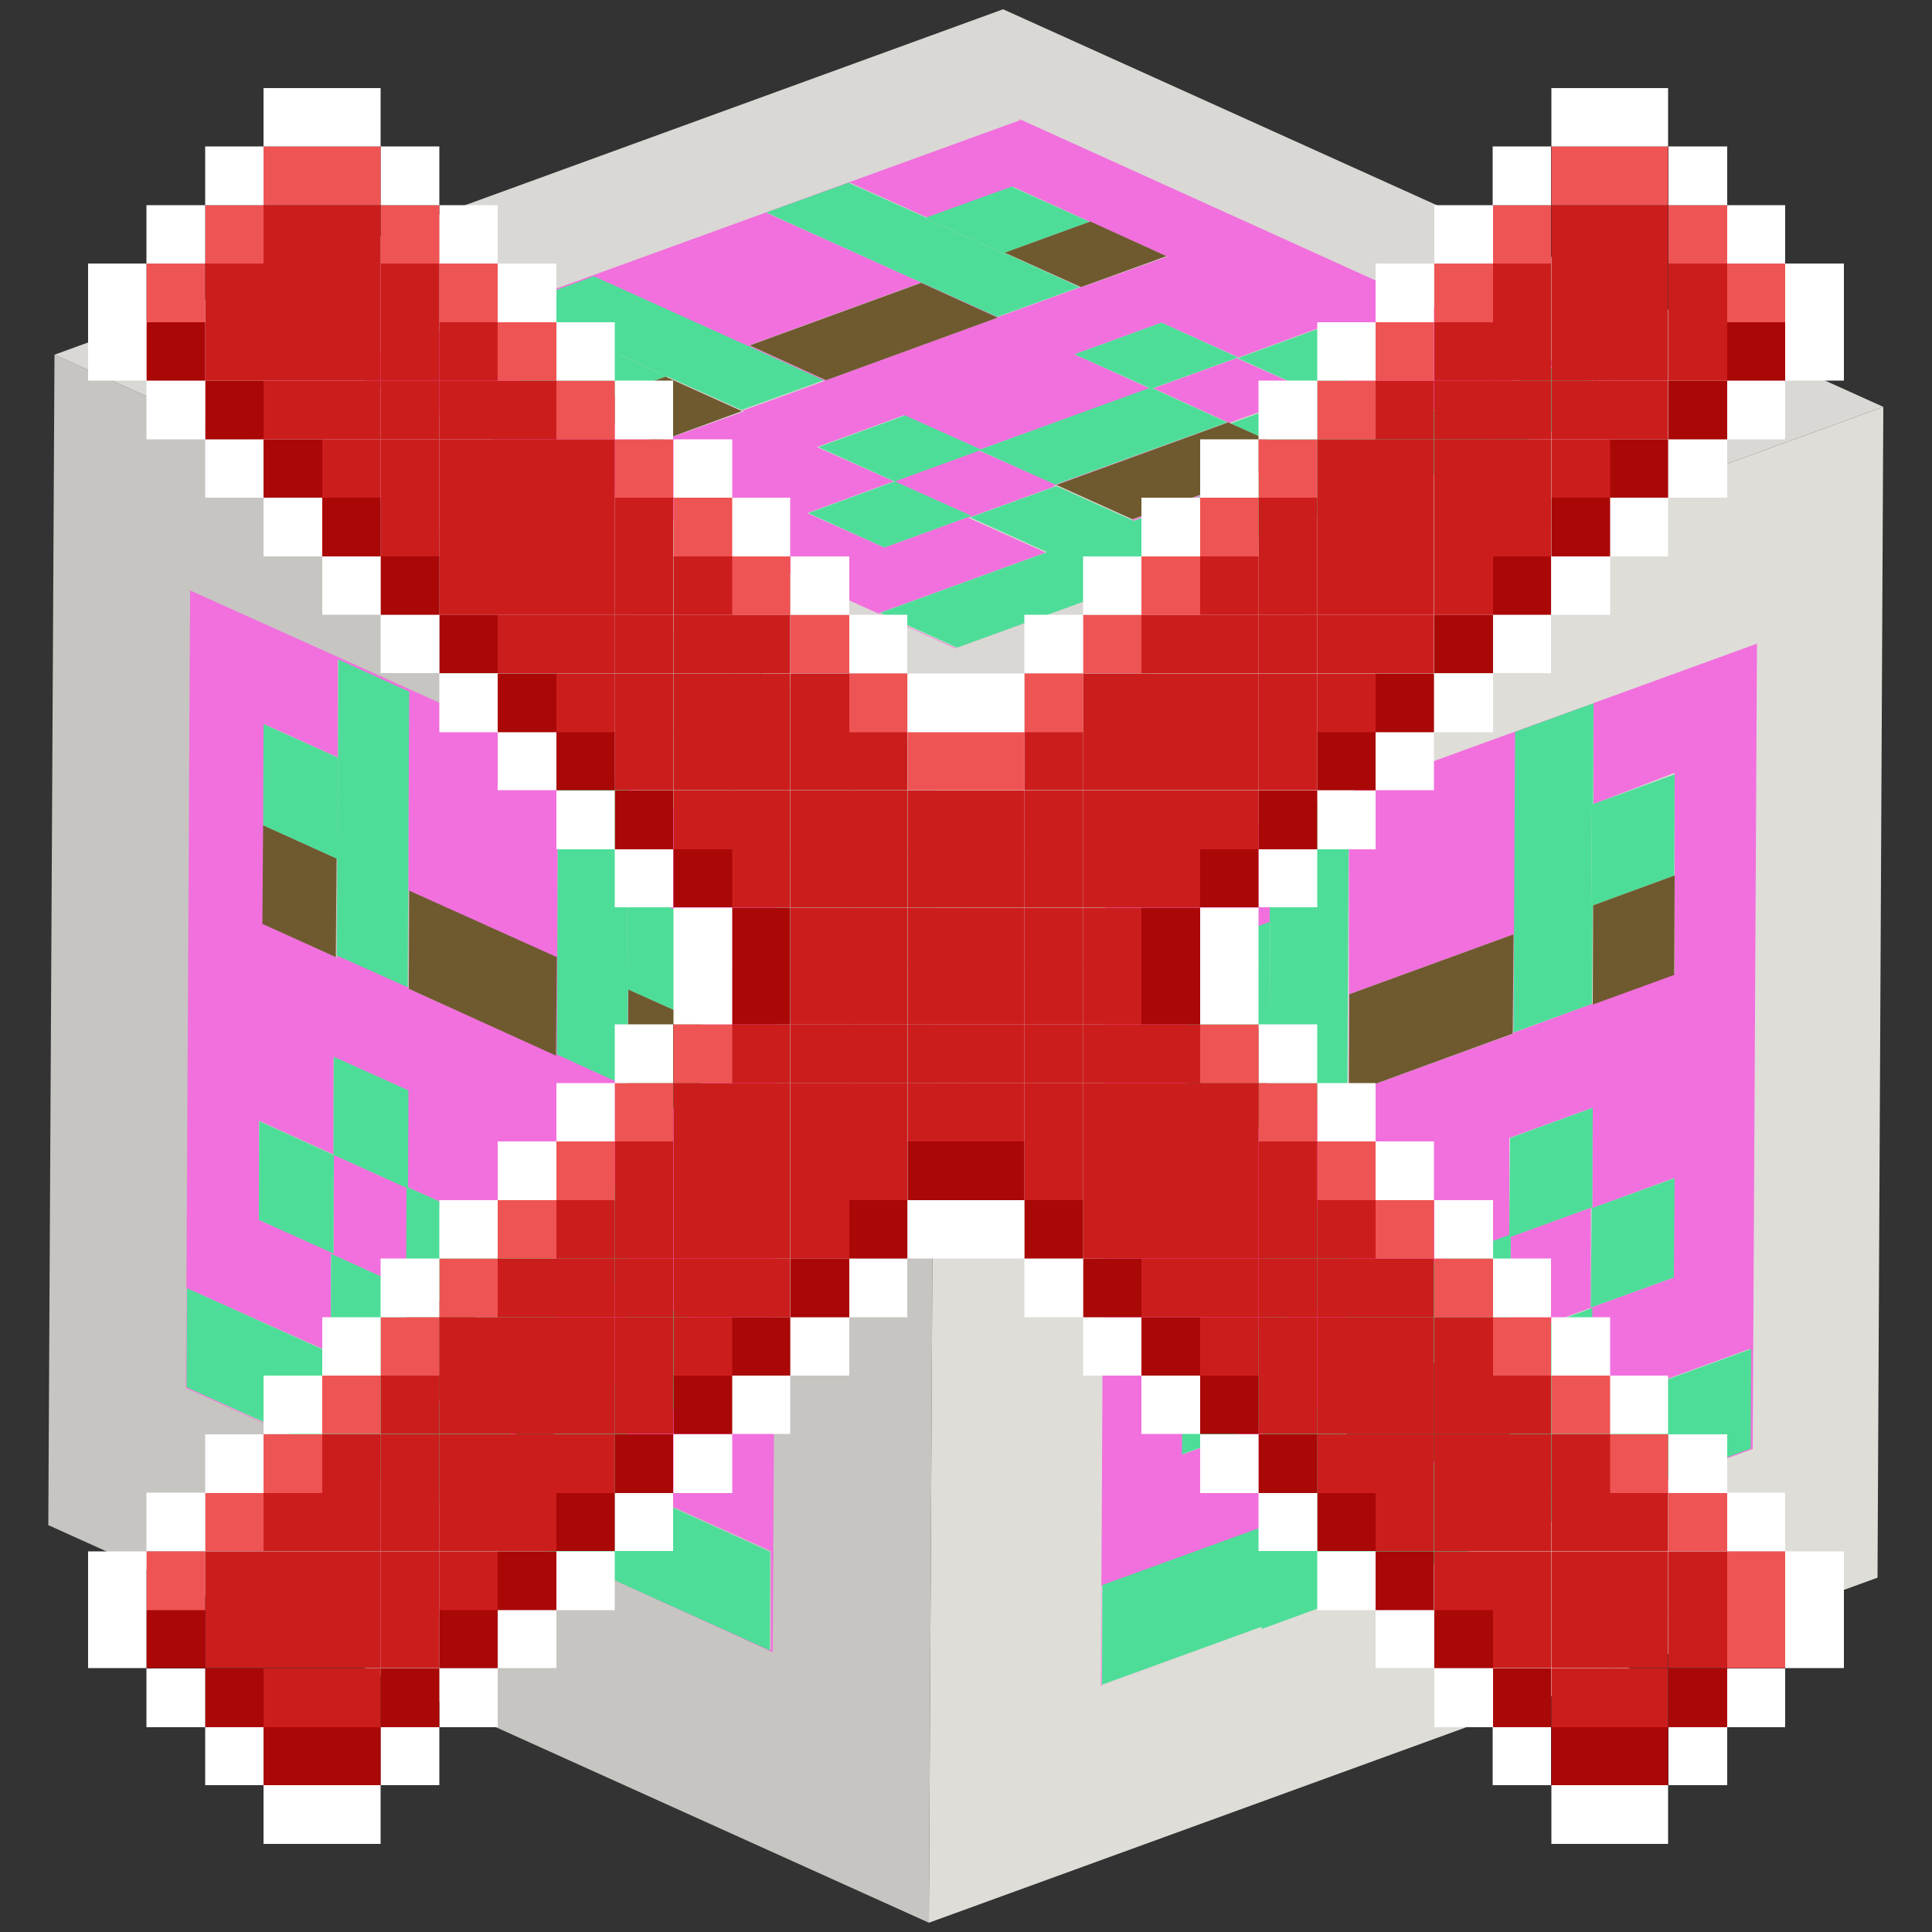 <svg id="Capa_1" data-name="Capa 1" xmlns="http://www.w3.org/2000/svg" xmlns:xlink="http://www.w3.org/1999/xlink" width="50" height="50" viewBox="0 0 50 50">
  <rect x="0" y="0" width="50" height="50" fill="#333333" stroke="none"/>
  <defs>
    <clipPath id="clip-path">
      <polygon points="24.04 49.76 1.25 39.47 1.41 9.18 24.2 19.47 24.04 49.76" fill="none"/>
    </clipPath>
    <clipPath id="clip-path-2">
      <polygon points="24.2 19.47 1.41 9.18 25.96 0.24 48.74 10.53 24.2 19.47" fill="none"/>
    </clipPath>
    <clipPath id="clip-path-3">
      <polygon points="48.74 10.53 48.59 40.83 24.04 49.76 24.2 19.47 48.74 10.53" fill="none"/>
    </clipPath>
  </defs>
  <g id="Figment_lido">
    <g style="isolation: isolate">
      <g>
        <polygon points="24.04 49.76 1.25 39.47 1.41 9.18 24.2 19.47 24.04 49.76" fill="#c7c5c1"/>
        <g style="isolation: isolate">
          <g clip-path="url(#clip-path)">
            <g>
              <path d="M16.21,35.91V33.37l1.93.87v2.54l-1.93-.87m-7.58-6V27.35l1.93.87v2.51l3.75,1.69V29.94l1.93.87v2.54l-1.9-.85V35l-3.82-1.72V30.74l-1.88-.85v2.55L6.7,31.57V29l1.92.87m1.95-4.3V23.05l3.82,1.72v2.54l-3.82-1.72m-1.83-6V17.07l1.83.83,0,7.65-1.83-.83V22.27l0,0v2.52l-1.9-.86,0-2.55h0V18.74l1.93.87m5.66,7.68,0-7.69,1.83.82,0,2.58,1.9.86v2.6h0V29l-1.9-.86V25.69h0v2.43l-1.83-.83m5.67-5.17L4.92,15.28,4.81,35.92l3.73,1.69v0L4.83,35.9V33.34L8.56,35V32.45l1.92.87,0,2.56,3.82,1.73v-.07L10.5,35.83V33.29L14.34,35v.08l1.91.86v2.53l3.7,1.67v2.56l-9.46-4.27v0L20,42.76l.11-20.64" fill="#f170dd"/>
              <polyline points="10.59 17.9 8.76 17.07 8.75 19.61 8.75 19.61 8.74 22.27 8.73 22.27 8.72 24.73 10.55 25.55 10.59 17.9" fill="#4edd98"/>
              <polyline points="16.28 20.42 14.45 19.6 14.41 27.29 16.23 28.12 16.25 25.69 16.22 25.67 16.23 22.99 16.26 23 16.28 20.42" fill="#4edd98"/>
              <polyline points="10.49 33.32 8.57 32.45 8.56 35.02 4.84 33.34 4.83 35.9 8.54 37.57 8.54 37.6 8.54 37.63 10.46 38.5 10.46 38.47 10.46 38.44 19.92 42.71 19.93 40.16 16.23 38.48 16.24 35.95 14.34 35.09 14.32 37.55 14.29 37.54 14.29 37.61 10.47 35.88 10.49 33.32" fill="#4edd98"/>
              <polyline points="14.31 32.42 10.56 30.73 10.56 30.76 10.52 30.74 10.51 33.26 14.33 34.98 14.34 32.5 14.31 32.48 14.31 32.42" fill="#4edd98"/>
              <polyline points="10.57 28.22 8.64 27.35 8.63 29.89 8.64 29.89 10.52 30.74 10.56 30.76 10.56 30.73 10.57 28.22" fill="#4edd98"/>
              <polyline points="16.25 30.81 14.32 29.94 14.31 32.42 14.31 32.48 14.34 32.5 16.24 33.35 16.25 30.81" fill="#4edd98"/>
              <polyline points="18.15 34.24 16.22 33.37 16.21 35.91 18.14 36.78 18.15 34.24" fill="#4edd98"/>
              <polyline points="8.64 29.89 8.63 29.89 6.71 29.02 6.7 31.57 8.63 32.44 8.64 29.89" fill="#4edd98"/>
              <polyline points="18.16 23.86 16.26 23 16.23 22.99 16.22 25.67 16.25 25.69 16.26 25.69 16.26 25.61 18.15 26.46 18.16 23.86" fill="#4edd98"/>
              <polyline points="8.75 19.61 8.75 19.61 6.82 18.74 6.81 21.36 8.71 22.22 8.71 22.25 8.73 22.27 8.74 22.27 8.75 19.61" fill="#4edd98"/>
              <polyline points="14.41 24.77 10.59 23.05 10.58 25.59 14.39 27.32 14.41 24.77" fill="#6f5a2f"/>
              <polyline points="14.34 35.01 10.52 33.29 10.5 35.83 14.29 37.54 14.32 37.55 14.34 35.09 14.34 35.01" fill="#6f5a2f"/>
              <polyline points="18.16 26.46 18.15 26.46 16.26 25.61 16.26 25.69 16.25 28.15 18.14 29.01 18.16 26.46" fill="#6f5a2f"/>
              <polyline points="8.71 22.22 6.81 21.36 6.81 21.36 6.79 23.91 8.69 24.77 8.71 22.25 8.71 22.22" fill="#6f5a2f"/>
            </g>
          </g>
        </g>
      </g>
      <g>
        <polygon points="24.2 19.47 1.41 9.18 25.96 0.24 48.74 10.53 24.2 19.47" fill="#dad8d4"/>
        <g style="isolation: isolate">
          <g clip-path="url(#clip-path-2)">
            <g>
              <path d="M34,10.16l-2-.89,2.24-.82,2,.89L34,10.16m-10.86,2.3-2-.89,2.24-.82,2,.88,4.37-1.58-1.94-.88,2.25-.82,2,.9-2.21.8,1.93.88-4.45,1.61-2-.88-2.19.8,2,.89-2.25.82-2-.89,2.23-.82M21.38,9.84l-2-.9,4.44-1.62,2,.9L21.38,9.84m-6.17-1-2-.89,2.13-.78,6,2.69-2.13.77-1.91-.86h0l1.95.88L17,11.45l-2-.89h0l-2-.92,2.24-.81m10.6-.62-6-2.7L22,4.73l2,.9,2.21-.8,2,.91h0l2,.9L28,7.43l-1.92-.86h0l1.89.86-2.13.77m.56-5.09L8.72,9.53l16,7.25,4.34-1.58h0l-4.32,1.57-2-.9,4.32-1.57-2-.9,2.23-.81,2,.9,4.44-1.62-.05,0-4.42,1.6-2-.89,4.45-1.62.06,0,2.22-.81L36,11l4.31-1.57,2,.9-11,4,0,0,11.07-4-16-7.25" fill="#f170dd"/>
              <polyline points="15.37 7.15 13.24 7.93 15.21 8.82 15.22 8.81 17.29 9.75 17.28 9.75 19.19 10.61 21.32 9.84 15.37 7.15" fill="#4edd98"/>
              <polyline points="21.96 4.73 19.83 5.5 25.81 8.2 27.94 7.43 26.05 6.57 26.02 6.59 23.93 5.64 23.97 5.63 21.96 4.73" fill="#4edd98"/>
              <polyline points="27.34 12.58 25.11 13.39 27.1 14.29 22.78 15.86 24.77 16.76 29.09 15.19 29.11 15.2 29.13 15.21 31.37 14.39 31.35 14.39 31.32 14.38 42.34 10.37 40.35 9.47 36.04 11.04 34.07 10.15 31.85 10.96 33.76 11.82 33.73 11.84 33.78 11.86 29.34 13.48 27.34 12.58" fill="#4edd98"/>
              <polyline points="29.75 10.04 25.38 11.63 25.4 11.64 25.35 11.66 27.31 12.54 31.76 10.93 29.83 10.05 29.79 10.07 29.75 10.04" fill="#4edd98"/>
              <polyline points="23.42 10.75 21.18 11.57 23.15 12.46 23.16 12.46 25.35 11.66 25.4 11.64 25.38 11.63 23.42 10.75" fill="#4edd98"/>
              <polyline points="30.06 8.35 27.81 9.17 29.75 10.04 29.79 10.07 29.83 10.05 32.04 9.25 30.06 8.35" fill="#4edd98"/>
              <polyline points="34.28 8.45 32.03 9.27 34.01 10.16 36.26 9.34 34.28 8.45" fill="#4edd98"/>
              <polyline points="23.16 12.46 23.15 12.46 20.92 13.28 22.89 14.17 25.14 13.35 23.16 12.46" fill="#4edd98"/>
              <polyline points="26.18 4.83 23.97 5.63 23.93 5.64 26.02 6.59 26.05 6.57 26.07 6.57 26 6.54 28.2 5.74 26.18 4.83" fill="#4edd98"/>
              <polyline points="15.22 8.81 15.21 8.82 12.97 9.63 15.01 10.55 17.22 9.75 17.25 9.76 17.28 9.75 17.29 9.75 15.22 8.81" fill="#4edd98"/>
              <polyline points="23.84 7.32 19.4 8.94 21.38 9.84 25.82 8.22 23.84 7.32" fill="#6f5a2f"/>
              <polyline points="31.79 10.93 27.34 12.55 29.31 13.44 33.73 11.84 33.76 11.82 31.85 10.96 31.79 10.93" fill="#6f5a2f"/>
              <polyline points="28.21 5.73 28.2 5.74 26 6.54 26.07 6.57 27.98 7.43 30.19 6.63 28.21 5.73" fill="#6f5a2f"/>
              <polyline points="17.22 9.75 15.01 10.55 15.01 10.56 16.99 11.45 19.2 10.64 17.25 9.76 17.22 9.75" fill="#6f5a2f"/>
            </g>
          </g>
        </g>
      </g>
      <g>
        <polygon points="48.74 10.53 48.59 40.83 24.04 49.76 24.2 19.47 48.74 10.53" fill="#dfddd8"/>
        <g style="isolation: isolate">
          <g clip-path="url(#clip-path-3)">
            <g>
              <path d="M41.17,33.84l0-2.56,2.15-.79,0,2.57-2.15.78m-8.43.45V31.73l2.15-.79v2.54L39.06,32V29.45l2.15-.78v2.57L39.1,32l0,2.51-4.25,1.55V33.53l-2.09.76v2.57l-2.15.78V35.07l2.14-.78m2.17-6V25.73l4.25-1.55,0,2.57L34.91,28.3m-2-4.45,0-2.56,2-.74,0,7.73-2,.74V26.54h0v2.54l-2.12.77,0-2.57h0V24.63l2.14-.78m6.31,2.87,0-7.78,2-.74v2.61L43.34,20v2.62h0v2.57L41.22,26V23.51h0l0,2.46-2,.74m6.3-10.07L28.6,22.79l-.11,20.85,4.16-1.51v0l-4.14,1.5,0-2.58,4.13-1.5v-2.6l2.14-.77,0,2.59L39,37.19v-.07l-4.21,1.54V36.09l4.25-1.54v.08l2.12-.78v2.56l4.12-1.5v2.58L34.78,41.32v0L45.36,37.5l.11-20.85" fill="#f170dd"/>
              <polyline points="34.91 20.55 32.88 21.29 32.86 23.86 32.87 23.85 32.86 26.54 32.85 26.54 32.84 29.02 34.87 28.28 34.91 20.55" fill="#4edd98"/>
              <polyline points="41.24 18.2 39.21 18.94 39.17 26.72 41.2 25.98 41.22 23.52 41.18 23.53 41.2 20.82 41.23 20.81 41.24 18.2" fill="#4edd98"/>
              <polyline points="34.81 36.15 32.67 36.92 32.66 39.52 28.53 41.02 28.52 43.6 32.65 42.1 32.65 42.13 32.65 42.16 34.78 41.38 34.78 41.35 34.78 41.32 45.31 37.49 45.32 34.91 41.2 36.41 41.21 33.85 39.09 34.63 39.08 37.11 39.04 37.12 39.04 37.19 34.8 38.74 34.81 36.15" fill="#4edd98"/>
              <polyline points="39.06 31.96 34.89 33.48 34.89 33.51 34.84 33.53 34.83 36.07 39.08 34.52 39.1 32.01 39.06 32.02 39.06 31.96" fill="#4edd98"/>
              <polyline points="34.9 30.94 32.75 31.73 32.74 34.29 32.75 34.29 34.84 33.53 34.89 33.51 34.89 33.48 34.9 30.94" fill="#4edd98"/>
              <polyline points="41.22 28.67 39.08 29.45 39.06 31.96 39.06 32.02 39.1 32.01 41.21 31.24 41.22 28.67" fill="#4edd98"/>
              <polyline points="43.34 30.49 41.19 31.27 41.17 33.84 43.32 33.06 43.34 30.49" fill="#4edd98"/>
              <polyline points="32.75 34.29 32.74 34.29 30.6 35.07 30.59 37.64 32.74 36.86 32.75 34.29" fill="#4edd98"/>
              <polyline points="43.34 20.04 41.23 20.81 41.2 20.82 41.18 23.53 41.22 23.52 41.23 23.52 41.23 23.43 43.33 22.66 43.34 20.04" fill="#4edd98"/>
              <polyline points="32.87 23.85 32.86 23.86 30.72 24.63 30.71 27.28 32.82 26.52 32.82 26.55 32.85 26.54 32.86 26.54 32.87 23.85" fill="#4edd98"/>
              <polyline points="39.17 24.18 34.92 25.73 34.91 28.3 39.15 26.75 39.17 24.18" fill="#6f5a2f"/>
              <polyline points="39.09 34.55 34.84 36.09 34.83 38.66 39.04 37.12 39.08 37.11 39.09 34.63 39.09 34.55" fill="#6f5a2f"/>
              <polyline points="43.34 22.66 43.33 22.66 41.23 23.43 41.23 23.52 41.22 26 43.33 25.23 43.34 22.66" fill="#6f5a2f"/>
              <polyline points="32.82 26.52 30.71 27.28 30.7 27.29 30.69 29.86 32.8 29.09 32.82 26.55 32.82 26.52" fill="#6f5a2f"/>
            </g>
          </g>
        </g>
      </g>
    </g>
  </g>
  <g>
    <rect x="46.2" y="41.66" width="1.52" height="1.51" fill="#fff"/>
    <rect x="46.2" y="40.15" width="1.52" height="1.52" fill="#fff"/>
    <rect x="46.2" y="8.34" width="1.52" height="1.51" fill="#fff"/>
    <rect x="46.2" y="6.82" width="1.52" height="1.52" fill="#fff"/>
    <rect x="44.69" y="43.18" width="1.51" height="1.52" fill="#fff"/>
    <rect x="44.69" y="41.66" width="1.51" height="1.51" fill="#ef5454"/>
    <rect x="44.69" y="40.15" width="1.51" height="1.52" fill="#ef5454"/>
    <rect x="44.69" y="38.63" width="1.51" height="1.51" fill="#fff"/>
    <rect x="44.69" y="9.85" width="1.51" height="1.52" fill="#fff"/>
    <rect x="44.69" y="8.34" width="1.51" height="1.51" fill="#aa0707"/>
    <rect x="44.69" y="6.82" width="1.51" height="1.52" fill="#ef5454"/>
    <rect x="44.69" y="5.31" width="1.51" height="1.51" fill="#fff"/>
    <rect x="43.18" y="44.69" width="1.52" height="1.51" fill="#fff"/>
    <rect x="43.18" y="43.18" width="1.52" height="1.52" fill="#aa0707"/>
    <rect x="43.18" y="41.66" width="1.52" height="1.51" fill="#cc1d1d"/>
    <rect x="43.18" y="40.15" width="1.52" height="1.52" fill="#cc1d1d"/>
    <rect x="43.18" y="38.63" width="1.52" height="1.51" fill="#ef5454"/>
    <rect x="43.18" y="37.12" width="1.52" height="1.52" fill="#fff"/>
    <rect x="43.18" y="11.37" width="1.52" height="1.51" fill="#fff"/>
    <rect x="43.18" y="9.85" width="1.52" height="1.52" fill="#aa0707"/>
    <rect x="43.18" y="8.34" width="1.52" height="1.51" fill="#cc1d1d"/>
    <rect x="43.18" y="6.82" width="1.52" height="1.52" fill="#cc1d1d"/>
    <rect x="43.18" y="5.31" width="1.52" height="1.51" fill="#ef5454"/>
    <rect x="43.18" y="3.79" width="1.52" height="1.52" fill="#fff"/>
    <rect x="41.66" y="46.2" width="1.51" height="1.52" fill="#fff"/>
    <rect x="41.66" y="44.69" width="1.51" height="1.51" fill="#aa0707"/>
    <rect x="41.66" y="43.18" width="1.51" height="1.52" fill="#cc1d1d"/>
    <rect x="41.66" y="41.66" width="1.51" height="1.51" fill="#cc1d1d"/>
    <rect x="41.66" y="40.15" width="1.51" height="1.52" fill="#cc1d1d"/>
    <rect x="41.66" y="38.63" width="1.51" height="1.51" fill="#cc1d1d"/>
    <rect x="41.66" y="37.12" width="1.51" height="1.52" fill="#ef5454"/>
    <rect x="41.66" y="35.6" width="1.51" height="1.51" fill="#fff"/>
    <rect x="41.66" y="12.88" width="1.51" height="1.52" fill="#fff"/>
    <rect x="41.66" y="11.37" width="1.51" height="1.51" fill="#aa0707"/>
    <rect x="41.66" y="9.85" width="1.51" height="1.52" fill="#cc1d1d"/>
    <rect x="41.66" y="8.34" width="1.51" height="1.51" fill="#cc1d1d"/>
    <rect x="41.66" y="6.82" width="1.51" height="1.52" fill="#cc1d1d"/>
    <rect x="41.66" y="5.31" width="1.51" height="1.51" fill="#cc1d1d"/>
    <rect x="41.66" y="3.79" width="1.51" height="1.52" fill="#ef5454"/>
    <rect x="41.66" y="2.28" width="1.51" height="1.51" fill="#fff"/>
    <rect x="40.15" y="46.2" width="1.52" height="1.52" fill="#fff"/>
    <rect x="40.15" y="44.69" width="1.52" height="1.51" fill="#aa0707"/>
    <rect x="40.15" y="43.18" width="1.52" height="1.52" fill="#cc1d1d"/>
    <rect x="40.15" y="41.66" width="1.52" height="1.51" fill="#cc1d1d"/>
    <rect x="40.15" y="40.15" width="1.52" height="1.52" fill="#cc1d1d"/>
    <rect x="40.15" y="38.63" width="1.52" height="1.51" fill="#cc1d1d"/>
    <rect x="40.15" y="37.12" width="1.52" height="1.52" fill="#cc1d1d"/>
    <rect x="40.15" y="35.6" width="1.52" height="1.51" fill="#ef5454"/>
    <rect x="40.15" y="34.09" width="1.52" height="1.51" fill="#fff"/>
    <rect x="40.15" y="14.4" width="1.52" height="1.51" fill="#fff"/>
    <rect x="40.15" y="12.88" width="1.52" height="1.52" fill="#aa0707"/>
    <rect x="40.15" y="11.37" width="1.52" height="1.51" fill="#cc1d1d"/>
    <rect x="40.15" y="9.85" width="1.52" height="1.52" fill="#cc1d1d"/>
    <rect x="40.15" y="8.34" width="1.52" height="1.51" fill="#cc1d1d"/>
    <rect x="40.15" y="6.82" width="1.52" height="1.52" fill="#cc1d1d"/>
    <rect x="40.15" y="5.31" width="1.52" height="1.51" fill="#cc1d1d"/>
    <rect x="40.15" y="3.79" width="1.52" height="1.52" fill="#ef5454"/>
    <rect x="40.15" y="2.28" width="1.52" height="1.51" fill="#fff"/>
    <rect x="38.63" y="44.69" width="1.51" height="1.51" fill="#fff"/>
    <rect x="38.63" y="43.18" width="1.51" height="1.52" fill="#aa0707"/>
    <rect x="38.63" y="41.66" width="1.51" height="1.51" fill="#cc1d1d"/>
    <rect x="38.63" y="40.15" width="1.51" height="1.52" fill="#cc1d1d"/>
    <rect x="38.63" y="38.63" width="1.51" height="1.51" fill="#cc1d1d"/>
    <rect x="38.63" y="37.12" width="1.51" height="1.52" fill="#cc1d1d"/>
    <rect x="38.63" y="35.6" width="1.51" height="1.51" fill="#cc1d1d"/>
    <rect x="38.63" y="34.09" width="1.51" height="1.51" fill="#ef5454"/>
    <rect x="38.63" y="32.57" width="1.51" height="1.52" fill="#fff"/>
    <rect x="38.63" y="15.91" width="1.51" height="1.51" fill="#fff"/>
    <rect x="38.63" y="14.4" width="1.51" height="1.51" fill="#aa0707"/>
    <rect x="38.63" y="12.88" width="1.51" height="1.52" fill="#cc1d1d"/>
    <rect x="38.63" y="11.37" width="1.51" height="1.51" fill="#cc1d1d"/>
    <rect x="38.63" y="9.85" width="1.51" height="1.52" fill="#cc1d1d"/>
    <rect x="38.63" y="8.34" width="1.51" height="1.51" fill="#cc1d1d"/>
    <rect x="38.63" y="6.82" width="1.51" height="1.52" fill="#cc1d1d"/>
    <rect x="38.63" y="5.31" width="1.51" height="1.51" fill="#ef5454"/>
    <rect x="38.63" y="3.79" width="1.51" height="1.52" fill="#fff"/>
    <rect x="37.12" y="43.18" width="1.52" height="1.52" fill="#fff"/>
    <rect x="37.12" y="41.66" width="1.52" height="1.51" fill="#aa0707"/>
    <rect x="37.12" y="40.15" width="1.52" height="1.52" fill="#cc1d1d"/>
    <rect x="37.12" y="38.63" width="1.52" height="1.51" fill="#cc1d1d"/>
    <rect x="37.12" y="37.12" width="1.52" height="1.52" fill="#cc1d1d"/>
    <rect x="37.12" y="35.6" width="1.52" height="1.51" fill="#cc1d1d"/>
    <rect x="37.12" y="34.09" width="1.52" height="1.51" fill="#cc1d1d"/>
    <rect x="37.12" y="32.57" width="1.52" height="1.52" fill="#ef5454"/>
    <rect x="37.12" y="31.06" width="1.52" height="1.51" fill="#fff"/>
    <rect x="37.12" y="17.43" width="1.52" height="1.52" fill="#fff"/>
    <rect x="37.12" y="15.91" width="1.52" height="1.51" fill="#aa0707"/>
    <rect x="37.12" y="14.4" width="1.52" height="1.51" fill="#cc1d1d"/>
    <rect x="37.12" y="12.88" width="1.52" height="1.52" fill="#cc1d1d"/>
    <rect x="37.12" y="11.37" width="1.52" height="1.51" fill="#cc1d1d"/>
    <rect x="37.12" y="9.85" width="1.52" height="1.52" fill="#cc1d1d"/>
    <rect x="37.12" y="8.34" width="1.52" height="1.51" fill="#cc1d1d"/>
    <rect x="37.12" y="6.82" width="1.52" height="1.52" fill="#ef5454"/>
    <rect x="37.12" y="5.31" width="1.52" height="1.51" fill="#fff"/>
    <rect x="35.6" y="41.66" width="1.51" height="1.51" fill="#fff"/>
    <rect x="35.6" y="40.15" width="1.51" height="1.52" fill="#aa0707"/>
    <rect x="35.6" y="38.63" width="1.51" height="1.51" fill="#cc1d1d"/>
    <rect x="35.6" y="37.12" width="1.51" height="1.52" fill="#cc1d1d"/>
    <rect x="35.6" y="35.6" width="1.51" height="1.51" fill="#cc1d1d"/>
    <rect x="35.6" y="34.09" width="1.51" height="1.51" fill="#cc1d1d"/>
    <rect x="35.6" y="32.57" width="1.51" height="1.52" fill="#cc1d1d"/>
    <rect x="35.6" y="31.06" width="1.51" height="1.51" fill="#ef5454"/>
    <rect x="35.6" y="29.54" width="1.51" height="1.52" fill="#fff"/>
    <rect x="35.6" y="18.94" width="1.51" height="1.51" fill="#fff"/>
    <rect x="35.6" y="17.43" width="1.51" height="1.52" fill="#aa0707"/>
    <rect x="35.6" y="15.91" width="1.51" height="1.51" fill="#cc1d1d"/>
    <rect x="35.6" y="14.4" width="1.51" height="1.51" fill="#cc1d1d"/>
    <rect x="35.6" y="12.88" width="1.51" height="1.52" fill="#cc1d1d"/>
    <rect x="35.6" y="11.37" width="1.51" height="1.51" fill="#cc1d1d"/>
    <rect x="35.6" y="9.85" width="1.51" height="1.52" fill="#cc1d1d"/>
    <rect x="35.6" y="8.34" width="1.51" height="1.51" fill="#ef5454"/>
    <rect x="35.6" y="6.82" width="1.51" height="1.52" fill="#fff"/>
    <rect x="34.09" y="40.15" width="1.51" height="1.52" fill="#fff"/>
    <rect x="34.09" y="38.63" width="1.51" height="1.51" fill="#aa0707"/>
    <rect x="34.09" y="37.12" width="1.51" height="1.52" fill="#cc1d1d"/>
    <rect x="34.09" y="35.6" width="1.51" height="1.51" fill="#cc1d1d"/>
    <rect x="34.09" y="34.09" width="1.51" height="1.51" fill="#cc1d1d"/>
    <rect x="34.09" y="32.57" width="1.51" height="1.52" fill="#cc1d1d"/>
    <rect x="34.09" y="31.06" width="1.51" height="1.51" fill="#cc1d1d"/>
    <rect x="34.09" y="29.54" width="1.51" height="1.52" fill="#ef5454"/>
    <rect x="34.09" y="28.03" width="1.51" height="1.51" fill="#fff"/>
    <rect x="34.09" y="20.46" width="1.51" height="1.52" fill="#fff"/>
    <rect x="34.09" y="18.94" width="1.51" height="1.51" fill="#aa0707"/>
    <rect x="34.09" y="17.43" width="1.51" height="1.52" fill="#cc1d1d"/>
    <rect x="34.09" y="15.91" width="1.51" height="1.51" fill="#cc1d1d"/>
    <rect x="34.09" y="14.4" width="1.51" height="1.51" fill="#cc1d1d"/>
    <rect x="34.09" y="12.88" width="1.51" height="1.52" fill="#cc1d1d"/>
    <rect x="34.09" y="11.37" width="1.51" height="1.51" fill="#cc1d1d"/>
    <rect x="34.09" y="9.85" width="1.51" height="1.52" fill="#ef5454"/>
    <rect x="34.09" y="8.34" width="1.51" height="1.51" fill="#fff"/>
    <rect x="32.57" y="38.63" width="1.52" height="1.51" fill="#fff"/>
    <rect x="32.57" y="37.12" width="1.52" height="1.52" fill="#aa0707"/>
    <rect x="32.57" y="35.6" width="1.52" height="1.51" fill="#cc1d1d"/>
    <rect x="32.57" y="34.09" width="1.52" height="1.51" fill="#cc1d1d"/>
    <rect x="32.57" y="32.57" width="1.52" height="1.52" fill="#cc1d1d"/>
    <rect x="32.57" y="31.06" width="1.52" height="1.51" fill="#cc1d1d"/>
    <rect x="32.57" y="29.54" width="1.52" height="1.52" fill="#cc1d1d"/>
    <rect x="32.57" y="28.03" width="1.52" height="1.51" fill="#ef5454"/>
    <rect x="32.57" y="26.51" width="1.52" height="1.52" fill="#fff"/>
    <rect x="32.57" y="21.97" width="1.52" height="1.51" fill="#fff"/>
    <rect x="32.57" y="20.46" width="1.52" height="1.52" fill="#aa0707"/>
    <rect x="32.57" y="18.94" width="1.52" height="1.51" fill="#cc1d1d"/>
    <rect x="32.57" y="17.43" width="1.52" height="1.52" fill="#cc1d1d"/>
    <rect x="32.57" y="15.91" width="1.52" height="1.51" fill="#cc1d1d"/>
    <rect x="32.57" y="14.4" width="1.52" height="1.51" fill="#cc1d1d"/>
    <rect x="32.57" y="12.88" width="1.52" height="1.52" fill="#cc1d1d"/>
    <rect x="32.57" y="11.37" width="1.52" height="1.51" fill="#ef5454"/>
    <rect x="32.57" y="9.85" width="1.52" height="1.52" fill="#fff"/>
    <rect x="31.06" y="37.12" width="1.51" height="1.52" fill="#fff"/>
    <rect x="31.06" y="35.6" width="1.51" height="1.51" fill="#aa0707"/>
    <rect x="31.06" y="34.09" width="1.51" height="1.51" fill="#cc1d1d"/>
    <rect x="31.06" y="32.57" width="1.51" height="1.52" fill="#cc1d1d"/>
    <rect x="31.06" y="31.06" width="1.51" height="1.51" fill="#cc1d1d"/>
    <rect x="31.06" y="29.54" width="1.51" height="1.52" fill="#cc1d1d"/>
    <rect x="31.06" y="28.03" width="1.51" height="1.51" fill="#cc1d1d"/>
    <rect x="31.06" y="26.51" width="1.51" height="1.52" fill="#ef5454"/>
    <rect x="31.06" y="25" width="1.51" height="1.51" fill="#fff"/>
    <rect x="31.06" y="23.49" width="1.51" height="1.52" fill="#fff"/>
    <rect x="31.06" y="21.97" width="1.51" height="1.51" fill="#aa0707"/>
    <rect x="31.06" y="20.46" width="1.51" height="1.52" fill="#cc1d1d"/>
    <rect x="31.06" y="18.94" width="1.51" height="1.51" fill="#cc1d1d"/>
    <rect x="31.06" y="17.43" width="1.51" height="1.52" fill="#cc1d1d"/>
    <rect x="31.06" y="15.91" width="1.51" height="1.51" fill="#cc1d1d"/>
    <rect x="31.06" y="14.4" width="1.51" height="1.51" fill="#cc1d1d"/>
    <rect x="31.06" y="12.88" width="1.51" height="1.52" fill="#ef5454"/>
    <rect x="31.06" y="11.37" width="1.51" height="1.51" fill="#fff"/>
    <rect x="29.54" y="35.6" width="1.52" height="1.51" fill="#fff"/>
    <rect x="29.54" y="34.09" width="1.52" height="1.51" fill="#aa0707"/>
    <rect x="29.54" y="32.57" width="1.52" height="1.52" fill="#cc1d1d"/>
    <rect x="29.54" y="31.06" width="1.52" height="1.51" fill="#cc1d1d"/>
    <rect x="29.54" y="29.54" width="1.52" height="1.52" fill="#cc1d1d"/>
    <rect x="29.54" y="28.03" width="1.52" height="1.51" fill="#cc1d1d"/>
    <rect x="29.54" y="26.51" width="1.52" height="1.52" fill="#cc1d1d"/>
    <rect x="29.54" y="25" width="1.52" height="1.51" fill="#aa0707"/>
    <rect x="29.54" y="23.49" width="1.52" height="1.52" fill="#aa0707"/>
    <rect x="29.54" y="21.97" width="1.52" height="1.51" fill="#cc1d1d"/>
    <rect x="29.54" y="20.46" width="1.52" height="1.52" fill="#cc1d1d"/>
    <rect x="29.54" y="18.94" width="1.52" height="1.51" fill="#cc1d1d"/>
    <rect x="29.54" y="17.43" width="1.52" height="1.52" fill="#cc1d1d"/>
    <rect x="29.54" y="15.91" width="1.52" height="1.51" fill="#cc1d1d"/>
    <rect x="29.54" y="14.4" width="1.52" height="1.51" fill="#ef5454"/>
    <rect x="29.54" y="12.88" width="1.52" height="1.52" fill="#fff"/>
    <rect x="28.03" y="34.09" width="1.51" height="1.51" fill="#fff"/>
    <rect x="28.03" y="32.57" width="1.51" height="1.52" fill="#aa0707"/>
    <rect x="28.03" y="31.06" width="1.51" height="1.51" fill="#cc1d1d"/>
    <rect x="28.03" y="29.54" width="1.51" height="1.52" fill="#cc1d1d"/>
    <rect x="28.03" y="28.03" width="1.51" height="1.51" fill="#cc1d1d"/>
    <rect x="28.03" y="26.51" width="1.51" height="1.52" fill="#cc1d1d"/>
    <rect x="28.03" y="25" width="1.51" height="1.51" fill="#cc1d1d"/>
    <rect x="28.03" y="23.49" width="1.51" height="1.52" fill="#cc1d1d"/>
    <rect x="28.03" y="21.97" width="1.51" height="1.51" fill="#cc1d1d"/>
    <rect x="28.03" y="20.46" width="1.51" height="1.52" fill="#cc1d1d"/>
    <rect x="28.03" y="18.94" width="1.51" height="1.51" fill="#cc1d1d"/>
    <rect x="28.03" y="17.43" width="1.51" height="1.52" fill="#cc1d1d"/>
    <rect x="28.03" y="15.91" width="1.51" height="1.51" fill="#ef5454"/>
    <rect x="28.03" y="14.4" width="1.51" height="1.51" fill="#fff"/>
    <rect x="26.51" y="32.57" width="1.52" height="1.52" fill="#fff"/>
    <rect x="26.51" y="31.06" width="1.52" height="1.51" fill="#aa0707"/>
    <rect x="26.51" y="29.54" width="1.52" height="1.52" fill="#cc1d1d"/>
    <rect x="26.51" y="28.03" width="1.52" height="1.51" fill="#cc1d1d"/>
    <rect x="26.51" y="26.51" width="1.52" height="1.52" fill="#cc1d1d"/>
    <rect x="26.51" y="25" width="1.52" height="1.51" fill="#cc1d1d"/>
    <rect x="26.51" y="23.49" width="1.52" height="1.52" fill="#cc1d1d"/>
    <rect x="26.51" y="21.97" width="1.52" height="1.51" fill="#cc1d1d"/>
    <rect x="26.51" y="20.46" width="1.52" height="1.52" fill="#cc1d1d"/>
    <rect x="26.51" y="18.94" width="1.52" height="1.51" fill="#cc1d1d"/>
    <rect x="26.51" y="17.43" width="1.52" height="1.52" fill="#ef5454"/>
    <rect x="26.51" y="15.91" width="1.52" height="1.51" fill="#fff"/>
    <rect x="25" y="31.06" width="1.51" height="1.51" fill="#fff"/>
    <rect x="25" y="29.54" width="1.51" height="1.52" fill="#aa0707"/>
    <rect x="25" y="28.03" width="1.51" height="1.51" fill="#cc1d1d"/>
    <rect x="25" y="26.51" width="1.51" height="1.52" fill="#cc1d1d"/>
    <rect x="25" y="25" width="1.51" height="1.51" fill="#cc1d1d"/>
    <rect x="25" y="23.49" width="1.51" height="1.52" fill="#cc1d1d"/>
    <rect x="25" y="21.97" width="1.51" height="1.51" fill="#cc1d1d"/>
    <rect x="25" y="20.46" width="1.51" height="1.52" fill="#cc1d1d"/>
    <rect x="25" y="18.94" width="1.51" height="1.51" fill="#ef5454"/>
    <rect x="25" y="17.43" width="1.51" height="1.52" fill="#fff"/>
    <rect x="23.49" y="31.06" width="1.52" height="1.51" fill="#fff"/>
    <rect x="23.49" y="29.54" width="1.52" height="1.52" fill="#aa0707"/>
    <rect x="23.49" y="28.03" width="1.52" height="1.51" fill="#cc1d1d"/>
    <rect x="23.49" y="26.51" width="1.52" height="1.52" fill="#cc1d1d"/>
    <rect x="23.49" y="25" width="1.52" height="1.51" fill="#cc1d1d"/>
    <rect x="23.49" y="23.49" width="1.52" height="1.52" fill="#cc1d1d"/>
    <rect x="23.49" y="21.97" width="1.52" height="1.51" fill="#cc1d1d"/>
    <rect x="23.49" y="20.46" width="1.52" height="1.52" fill="#cc1d1d"/>
    <rect x="23.49" y="18.94" width="1.52" height="1.51" fill="#ef5454"/>
    <rect x="23.49" y="17.43" width="1.52" height="1.52" fill="#fff"/>
    <rect x="21.97" y="32.57" width="1.51" height="1.52" fill="#fff"/>
    <rect x="21.97" y="31.06" width="1.51" height="1.51" fill="#aa0707"/>
    <rect x="21.97" y="29.54" width="1.51" height="1.52" fill="#cc1d1d"/>
    <rect x="21.97" y="28.03" width="1.51" height="1.51" fill="#cc1d1d"/>
    <rect x="21.97" y="26.51" width="1.51" height="1.52" fill="#cc1d1d"/>
    <rect x="21.97" y="25" width="1.51" height="1.51" fill="#cc1d1d"/>
    <rect x="21.97" y="23.49" width="1.51" height="1.52" fill="#cc1d1d"/>
    <rect x="21.97" y="21.97" width="1.51" height="1.51" fill="#cc1d1d"/>
    <rect x="21.97" y="20.46" width="1.51" height="1.52" fill="#cc1d1d"/>
    <rect x="21.97" y="18.94" width="1.51" height="1.51" fill="#cc1d1d"/>
    <rect x="21.97" y="17.43" width="1.51" height="1.52" fill="#ef5454"/>
    <rect x="21.97" y="15.91" width="1.51" height="1.51" fill="#fff"/>
    <rect x="20.46" y="34.09" width="1.52" height="1.51" fill="#fff"/>
    <rect x="20.46" y="32.57" width="1.52" height="1.52" fill="#aa0707"/>
    <rect x="20.46" y="31.06" width="1.52" height="1.51" fill="#cc1d1d"/>
    <rect x="20.46" y="29.54" width="1.52" height="1.52" fill="#cc1d1d"/>
    <rect x="20.46" y="28.03" width="1.52" height="1.51" fill="#cc1d1d"/>
    <rect x="20.46" y="26.51" width="1.52" height="1.52" fill="#cc1d1d"/>
    <rect x="20.46" y="25" width="1.52" height="1.51" fill="#cc1d1d"/>
    <rect x="20.46" y="23.49" width="1.52" height="1.52" fill="#cc1d1d"/>
    <rect x="20.46" y="21.97" width="1.52" height="1.51" fill="#cc1d1d"/>
    <rect x="20.46" y="20.46" width="1.52" height="1.52" fill="#cc1d1d"/>
    <rect x="20.46" y="18.94" width="1.52" height="1.51" fill="#cc1d1d"/>
    <rect x="20.46" y="17.43" width="1.52" height="1.52" fill="#cc1d1d"/>
    <rect x="20.46" y="15.91" width="1.52" height="1.51" fill="#ef5454"/>
    <rect x="20.46" y="14.4" width="1.52" height="1.51" fill="#fff"/>
    <rect x="18.94" y="35.6" width="1.51" height="1.51" fill="#fff"/>
    <rect x="18.94" y="34.09" width="1.51" height="1.51" fill="#aa0707"/>
    <rect x="18.94" y="32.57" width="1.51" height="1.52" fill="#cc1d1d"/>
    <rect x="18.94" y="31.06" width="1.51" height="1.51" fill="#cc1d1d"/>
    <rect x="18.94" y="29.54" width="1.51" height="1.52" fill="#cc1d1d"/>
    <rect x="18.94" y="28.03" width="1.51" height="1.51" fill="#cc1d1d"/>
    <rect x="18.94" y="26.51" width="1.51" height="1.52" fill="#cc1d1d"/>
    <rect x="18.94" y="25" width="1.51" height="1.51" fill="#aa0707"/>
    <rect x="18.94" y="23.49" width="1.51" height="1.52" fill="#aa0707"/>
    <rect x="18.94" y="21.97" width="1.51" height="1.51" fill="#cc1d1d"/>
    <rect x="18.94" y="20.46" width="1.51" height="1.52" fill="#cc1d1d"/>
    <rect x="18.94" y="18.94" width="1.51" height="1.51" fill="#cc1d1d"/>
    <rect x="18.94" y="17.43" width="1.51" height="1.52" fill="#cc1d1d"/>
    <rect x="18.94" y="15.91" width="1.51" height="1.51" fill="#cc1d1d"/>
    <rect x="18.94" y="14.4" width="1.51" height="1.51" fill="#ef5454"/>
    <rect x="18.94" y="12.88" width="1.51" height="1.52" fill="#fff"/>
    <rect x="17.43" y="37.12" width="1.52" height="1.52" fill="#fff"/>
    <rect x="17.43" y="35.6" width="1.52" height="1.51" fill="#aa0707"/>
    <rect x="17.43" y="34.09" width="1.52" height="1.51" fill="#cc1d1d"/>
    <rect x="17.43" y="32.57" width="1.52" height="1.52" fill="#cc1d1d"/>
    <rect x="17.43" y="31.06" width="1.52" height="1.51" fill="#cc1d1d"/>
    <rect x="17.43" y="29.54" width="1.52" height="1.52" fill="#cc1d1d"/>
    <rect x="17.43" y="28.03" width="1.52" height="1.51" fill="#cc1d1d"/>
    <rect x="17.43" y="26.51" width="1.52" height="1.52" fill="#ef5454"/>
    <rect x="17.43" y="25" width="1.52" height="1.51" fill="#fff"/>
    <rect x="17.43" y="23.49" width="1.52" height="1.52" fill="#fff"/>
    <rect x="17.43" y="21.97" width="1.52" height="1.51" fill="#aa0707"/>
    <rect x="17.43" y="20.46" width="1.52" height="1.52" fill="#cc1d1d"/>
    <rect x="17.43" y="18.94" width="1.52" height="1.51" fill="#cc1d1d"/>
    <rect x="17.43" y="17.43" width="1.52" height="1.52" fill="#cc1d1d"/>
    <rect x="17.43" y="15.91" width="1.52" height="1.51" fill="#cc1d1d"/>
    <rect x="17.43" y="14.4" width="1.52" height="1.51" fill="#cc1d1d"/>
    <rect x="17.43" y="12.88" width="1.52" height="1.52" fill="#ef5454"/>
    <rect x="17.43" y="11.37" width="1.52" height="1.51" fill="#fff"/>
    <rect x="15.91" y="38.63" width="1.51" height="1.51" fill="#fff"/>
    <rect x="15.91" y="37.12" width="1.51" height="1.52" fill="#aa0707"/>
    <rect x="15.91" y="35.6" width="1.51" height="1.51" fill="#cc1d1d"/>
    <rect x="15.91" y="34.09" width="1.51" height="1.51" fill="#cc1d1d"/>
    <rect x="15.91" y="32.57" width="1.51" height="1.52" fill="#cc1d1d"/>
    <rect x="15.91" y="31.06" width="1.51" height="1.51" fill="#cc1d1d"/>
    <rect x="15.91" y="29.54" width="1.51" height="1.52" fill="#cc1d1d"/>
    <rect x="15.91" y="28.03" width="1.51" height="1.51" fill="#ef5454"/>
    <rect x="15.91" y="26.51" width="1.51" height="1.52" fill="#fff"/>
    <rect x="15.91" y="21.97" width="1.51" height="1.51" fill="#fff"/>
    <rect x="15.91" y="20.46" width="1.51" height="1.52" fill="#aa0707"/>
    <rect x="15.91" y="18.94" width="1.51" height="1.51" fill="#cc1d1d"/>
    <rect x="15.91" y="17.43" width="1.51" height="1.52" fill="#cc1d1d"/>
    <rect x="15.91" y="15.91" width="1.51" height="1.51" fill="#cc1d1d"/>
    <rect x="15.91" y="14.4" width="1.51" height="1.51" fill="#cc1d1d"/>
    <rect x="15.91" y="12.88" width="1.51" height="1.52" fill="#cc1d1d"/>
    <rect x="15.91" y="11.37" width="1.51" height="1.51" fill="#ef5454"/>
    <rect x="15.91" y="9.85" width="1.51" height="1.52" fill="#fff"/>
    <rect x="14.4" y="40.15" width="1.51" height="1.52" fill="#fff"/>
    <rect x="14.4" y="38.63" width="1.51" height="1.51" fill="#aa0707"/>
    <rect x="14.4" y="37.12" width="1.51" height="1.52" fill="#cc1d1d"/>
    <rect x="14.4" y="35.6" width="1.51" height="1.51" fill="#cc1d1d"/>
    <rect x="14.4" y="34.09" width="1.51" height="1.51" fill="#cc1d1d"/>
    <rect x="14.4" y="32.57" width="1.51" height="1.52" fill="#cc1d1d"/>
    <rect x="14.4" y="31.06" width="1.51" height="1.51" fill="#cc1d1d"/>
    <rect x="14.4" y="29.54" width="1.51" height="1.52" fill="#ef5454"/>
    <rect x="14.4" y="28.03" width="1.51" height="1.51" fill="#fff"/>
    <rect x="14.4" y="20.46" width="1.51" height="1.52" fill="#fff"/>
    <rect x="14.4" y="18.94" width="1.51" height="1.51" fill="#aa0707"/>
    <rect x="14.4" y="17.43" width="1.51" height="1.52" fill="#cc1d1d"/>
    <rect x="14.4" y="15.91" width="1.51" height="1.51" fill="#cc1d1d"/>
    <rect x="14.4" y="14.4" width="1.51" height="1.51" fill="#cc1d1d"/>
    <rect x="14.4" y="12.88" width="1.51" height="1.52" fill="#cc1d1d"/>
    <rect x="14.4" y="11.37" width="1.51" height="1.51" fill="#cc1d1d"/>
    <rect x="14.4" y="9.85" width="1.51" height="1.52" fill="#ef5454"/>
    <rect x="14.4" y="8.34" width="1.51" height="1.51" fill="#fff"/>
    <rect x="12.88" y="41.66" width="1.52" height="1.51" fill="#fff"/>
    <rect x="12.88" y="40.15" width="1.52" height="1.52" fill="#aa0707"/>
    <rect x="12.88" y="38.63" width="1.52" height="1.51" fill="#cc1d1d"/>
    <rect x="12.88" y="37.12" width="1.52" height="1.52" fill="#cc1d1d"/>
    <rect x="12.88" y="35.6" width="1.52" height="1.51" fill="#cc1d1d"/>
    <rect x="12.88" y="34.09" width="1.52" height="1.51" fill="#cc1d1d"/>
    <rect x="12.88" y="32.57" width="1.52" height="1.52" fill="#cc1d1d"/>
    <rect x="12.88" y="31.06" width="1.52" height="1.51" fill="#ef5454"/>
    <rect x="12.88" y="29.54" width="1.52" height="1.52" fill="#fff"/>
    <rect x="12.88" y="18.94" width="1.52" height="1.51" fill="#fff"/>
    <rect x="12.88" y="17.43" width="1.52" height="1.52" fill="#aa0707"/>
    <rect x="12.88" y="15.91" width="1.52" height="1.51" fill="#cc1d1d"/>
    <rect x="12.88" y="14.4" width="1.52" height="1.51" fill="#cc1d1d"/>
    <rect x="12.88" y="12.88" width="1.52" height="1.52" fill="#cc1d1d"/>
    <rect x="12.88" y="11.37" width="1.52" height="1.51" fill="#cc1d1d"/>
    <rect x="12.88" y="9.85" width="1.52" height="1.52" fill="#cc1d1d"/>
    <rect x="12.88" y="8.34" width="1.52" height="1.51" fill="#ef5454"/>
    <rect x="12.88" y="6.82" width="1.52" height="1.52" fill="#fff"/>
    <rect x="11.37" y="43.18" width="1.51" height="1.52" fill="#fff"/>
    <rect x="11.37" y="41.66" width="1.51" height="1.51" fill="#aa0707"/>
    <rect x="11.37" y="40.15" width="1.51" height="1.52" fill="#cc1d1d"/>
    <rect x="11.37" y="38.63" width="1.51" height="1.51" fill="#cc1d1d"/>
    <rect x="11.37" y="37.12" width="1.51" height="1.52" fill="#cc1d1d"/>
    <rect x="11.37" y="35.6" width="1.51" height="1.51" fill="#cc1d1d"/>
    <rect x="11.37" y="34.09" width="1.51" height="1.51" fill="#cc1d1d"/>
    <rect x="11.37" y="32.57" width="1.51" height="1.52" fill="#ef5454"/>
    <rect x="11.37" y="31.06" width="1.51" height="1.51" fill="#fff"/>
    <rect x="11.37" y="17.43" width="1.51" height="1.52" fill="#fff"/>
    <rect x="11.37" y="15.91" width="1.51" height="1.51" fill="#aa0707"/>
    <rect x="11.37" y="14.4" width="1.51" height="1.51" fill="#cc1d1d"/>
    <rect x="11.37" y="12.88" width="1.51" height="1.52" fill="#cc1d1d"/>
    <rect x="11.37" y="11.37" width="1.51" height="1.51" fill="#cc1d1d"/>
    <rect x="11.37" y="9.85" width="1.51" height="1.52" fill="#cc1d1d"/>
    <rect x="11.37" y="8.34" width="1.51" height="1.51" fill="#cc1d1d"/>
    <rect x="11.37" y="6.82" width="1.51" height="1.52" fill="#ef5454"/>
    <rect x="11.37" y="5.31" width="1.51" height="1.51" fill="#fff"/>
    <rect x="9.85" y="44.69" width="1.52" height="1.51" fill="#fff"/>
    <rect x="9.85" y="43.18" width="1.52" height="1.52" fill="#aa0707"/>
    <rect x="9.85" y="41.66" width="1.52" height="1.51" fill="#cc1d1d"/>
    <rect x="9.85" y="40.15" width="1.52" height="1.52" fill="#cc1d1d"/>
    <rect x="9.85" y="38.63" width="1.52" height="1.51" fill="#cc1d1d"/>
    <rect x="9.85" y="37.12" width="1.52" height="1.52" fill="#cc1d1d"/>
    <rect x="9.85" y="35.6" width="1.52" height="1.51" fill="#cc1d1d"/>
    <rect x="9.85" y="34.09" width="1.52" height="1.51" fill="#ef5454"/>
    <rect x="9.85" y="32.57" width="1.52" height="1.52" fill="#fff"/>
    <rect x="9.85" y="15.91" width="1.52" height="1.51" fill="#fff"/>
    <rect x="9.85" y="14.4" width="1.52" height="1.51" fill="#aa0707"/>
    <rect x="9.85" y="12.88" width="1.52" height="1.52" fill="#cc1d1d"/>
    <rect x="9.85" y="11.37" width="1.52" height="1.51" fill="#cc1d1d"/>
    <rect x="9.85" y="9.85" width="1.52" height="1.52" fill="#cc1d1d"/>
    <rect x="9.85" y="8.34" width="1.52" height="1.51" fill="#cc1d1d"/>
    <rect x="9.85" y="6.82" width="1.52" height="1.52" fill="#cc1d1d"/>
    <rect x="9.85" y="5.31" width="1.52" height="1.51" fill="#ef5454"/>
    <rect x="9.85" y="3.79" width="1.52" height="1.52" fill="#fff"/>
    <rect x="8.34" y="46.2" width="1.51" height="1.52" fill="#fff"/>
    <rect x="8.34" y="44.69" width="1.51" height="1.51" fill="#aa0707"/>
    <rect x="8.34" y="43.18" width="1.51" height="1.52" fill="#cc1d1d"/>
    <rect x="8.34" y="41.66" width="1.51" height="1.51" fill="#cc1d1d"/>
    <rect x="8.34" y="40.15" width="1.51" height="1.52" fill="#cc1d1d"/>
    <rect x="8.34" y="38.63" width="1.51" height="1.51" fill="#cc1d1d"/>
    <rect x="8.34" y="37.12" width="1.51" height="1.52" fill="#cc1d1d"/>
    <rect x="8.34" y="35.6" width="1.51" height="1.51" fill="#ef5454"/>
    <rect x="8.34" y="34.09" width="1.51" height="1.51" fill="#fff"/>
    <rect x="8.34" y="14.4" width="1.51" height="1.51" fill="#fff"/>
    <rect x="8.34" y="12.88" width="1.51" height="1.52" fill="#aa0707"/>
    <rect x="8.34" y="11.37" width="1.51" height="1.51" fill="#cc1d1d"/>
    <rect x="8.34" y="9.85" width="1.51" height="1.52" fill="#cc1d1d"/>
    <rect x="8.34" y="8.34" width="1.51" height="1.51" fill="#cc1d1d"/>
    <rect x="8.34" y="6.82" width="1.51" height="1.52" fill="#cc1d1d"/>
    <rect x="8.34" y="5.31" width="1.51" height="1.51" fill="#cc1d1d"/>
    <rect x="8.34" y="3.79" width="1.51" height="1.52" fill="#ef5454"/>
    <rect x="8.34" y="2.28" width="1.51" height="1.51" fill="#fff"/>
    <rect x="6.82" y="46.2" width="1.52" height="1.52" fill="#fff"/>
    <rect x="6.82" y="44.69" width="1.52" height="1.51" fill="#aa0707"/>
    <rect x="6.82" y="43.18" width="1.52" height="1.52" fill="#cc1d1d"/>
    <rect x="6.82" y="41.66" width="1.52" height="1.51" fill="#cc1d1d"/>
    <rect x="6.82" y="40.15" width="1.52" height="1.52" fill="#cc1d1d"/>
    <rect x="6.82" y="38.63" width="1.52" height="1.51" fill="#cc1d1d"/>
    <rect x="6.82" y="37.12" width="1.52" height="1.52" fill="#ef5454"/>
    <rect x="6.82" y="35.6" width="1.52" height="1.51" fill="#fff"/>
    <rect x="6.82" y="12.88" width="1.52" height="1.52" fill="#fff"/>
    <rect x="6.82" y="11.37" width="1.52" height="1.51" fill="#aa0707"/>
    <rect x="6.82" y="9.85" width="1.52" height="1.52" fill="#cc1d1d"/>
    <rect x="6.82" y="8.34" width="1.52" height="1.51" fill="#cc1d1d"/>
    <rect x="6.82" y="6.82" width="1.52" height="1.52" fill="#cc1d1d"/>
    <rect x="6.82" y="5.31" width="1.52" height="1.51" fill="#cc1d1d"/>
    <rect x="6.82" y="3.79" width="1.52" height="1.52" fill="#ef5454"/>
    <rect x="6.82" y="2.28" width="1.52" height="1.51" fill="#fff"/>
    <rect x="5.31" y="44.69" width="1.51" height="1.51" fill="#fff"/>
    <rect x="5.31" y="43.18" width="1.51" height="1.52" fill="#aa0707"/>
    <rect x="5.31" y="41.66" width="1.51" height="1.51" fill="#cc1d1d"/>
    <rect x="5.31" y="40.15" width="1.51" height="1.52" fill="#cc1d1d"/>
    <rect x="5.31" y="38.63" width="1.51" height="1.51" fill="#ef5454"/>
    <rect x="5.31" y="37.12" width="1.51" height="1.52" fill="#fff"/>
    <rect x="5.31" y="11.37" width="1.51" height="1.51" fill="#fff"/>
    <rect x="5.31" y="9.85" width="1.51" height="1.52" fill="#aa0707"/>
    <rect x="5.31" y="8.34" width="1.51" height="1.51" fill="#cc1d1d"/>
    <rect x="5.31" y="6.82" width="1.51" height="1.52" fill="#cc1d1d"/>
    <rect x="5.31" y="5.31" width="1.51" height="1.51" fill="#ef5454"/>
    <rect x="5.31" y="3.79" width="1.51" height="1.52" fill="#fff"/>
    <rect x="3.79" y="43.18" width="1.52" height="1.52" fill="#fff"/>
    <rect x="3.79" y="41.66" width="1.52" height="1.51" fill="#aa0707"/>
    <rect x="3.79" y="40.15" width="1.52" height="1.52" fill="#ef5454"/>
    <rect x="3.79" y="38.63" width="1.52" height="1.51" fill="#fff"/>
    <rect x="3.79" y="9.85" width="1.52" height="1.52" fill="#fff"/>
    <rect x="3.79" y="8.34" width="1.52" height="1.51" fill="#aa0707"/>
    <rect x="3.79" y="6.82" width="1.52" height="1.52" fill="#ef5454"/>
    <rect x="3.79" y="5.31" width="1.52" height="1.51" fill="#fff"/>
    <rect x="2.28" y="41.66" width="1.51" height="1.51" fill="#fff"/>
    <rect x="2.28" y="40.15" width="1.51" height="1.52" fill="#fff"/>
    <rect x="2.28" y="8.34" width="1.51" height="1.51" fill="#fff"/>
    <rect x="2.28" y="6.82" width="1.51" height="1.52" fill="#fff"/>
  </g>
</svg>
